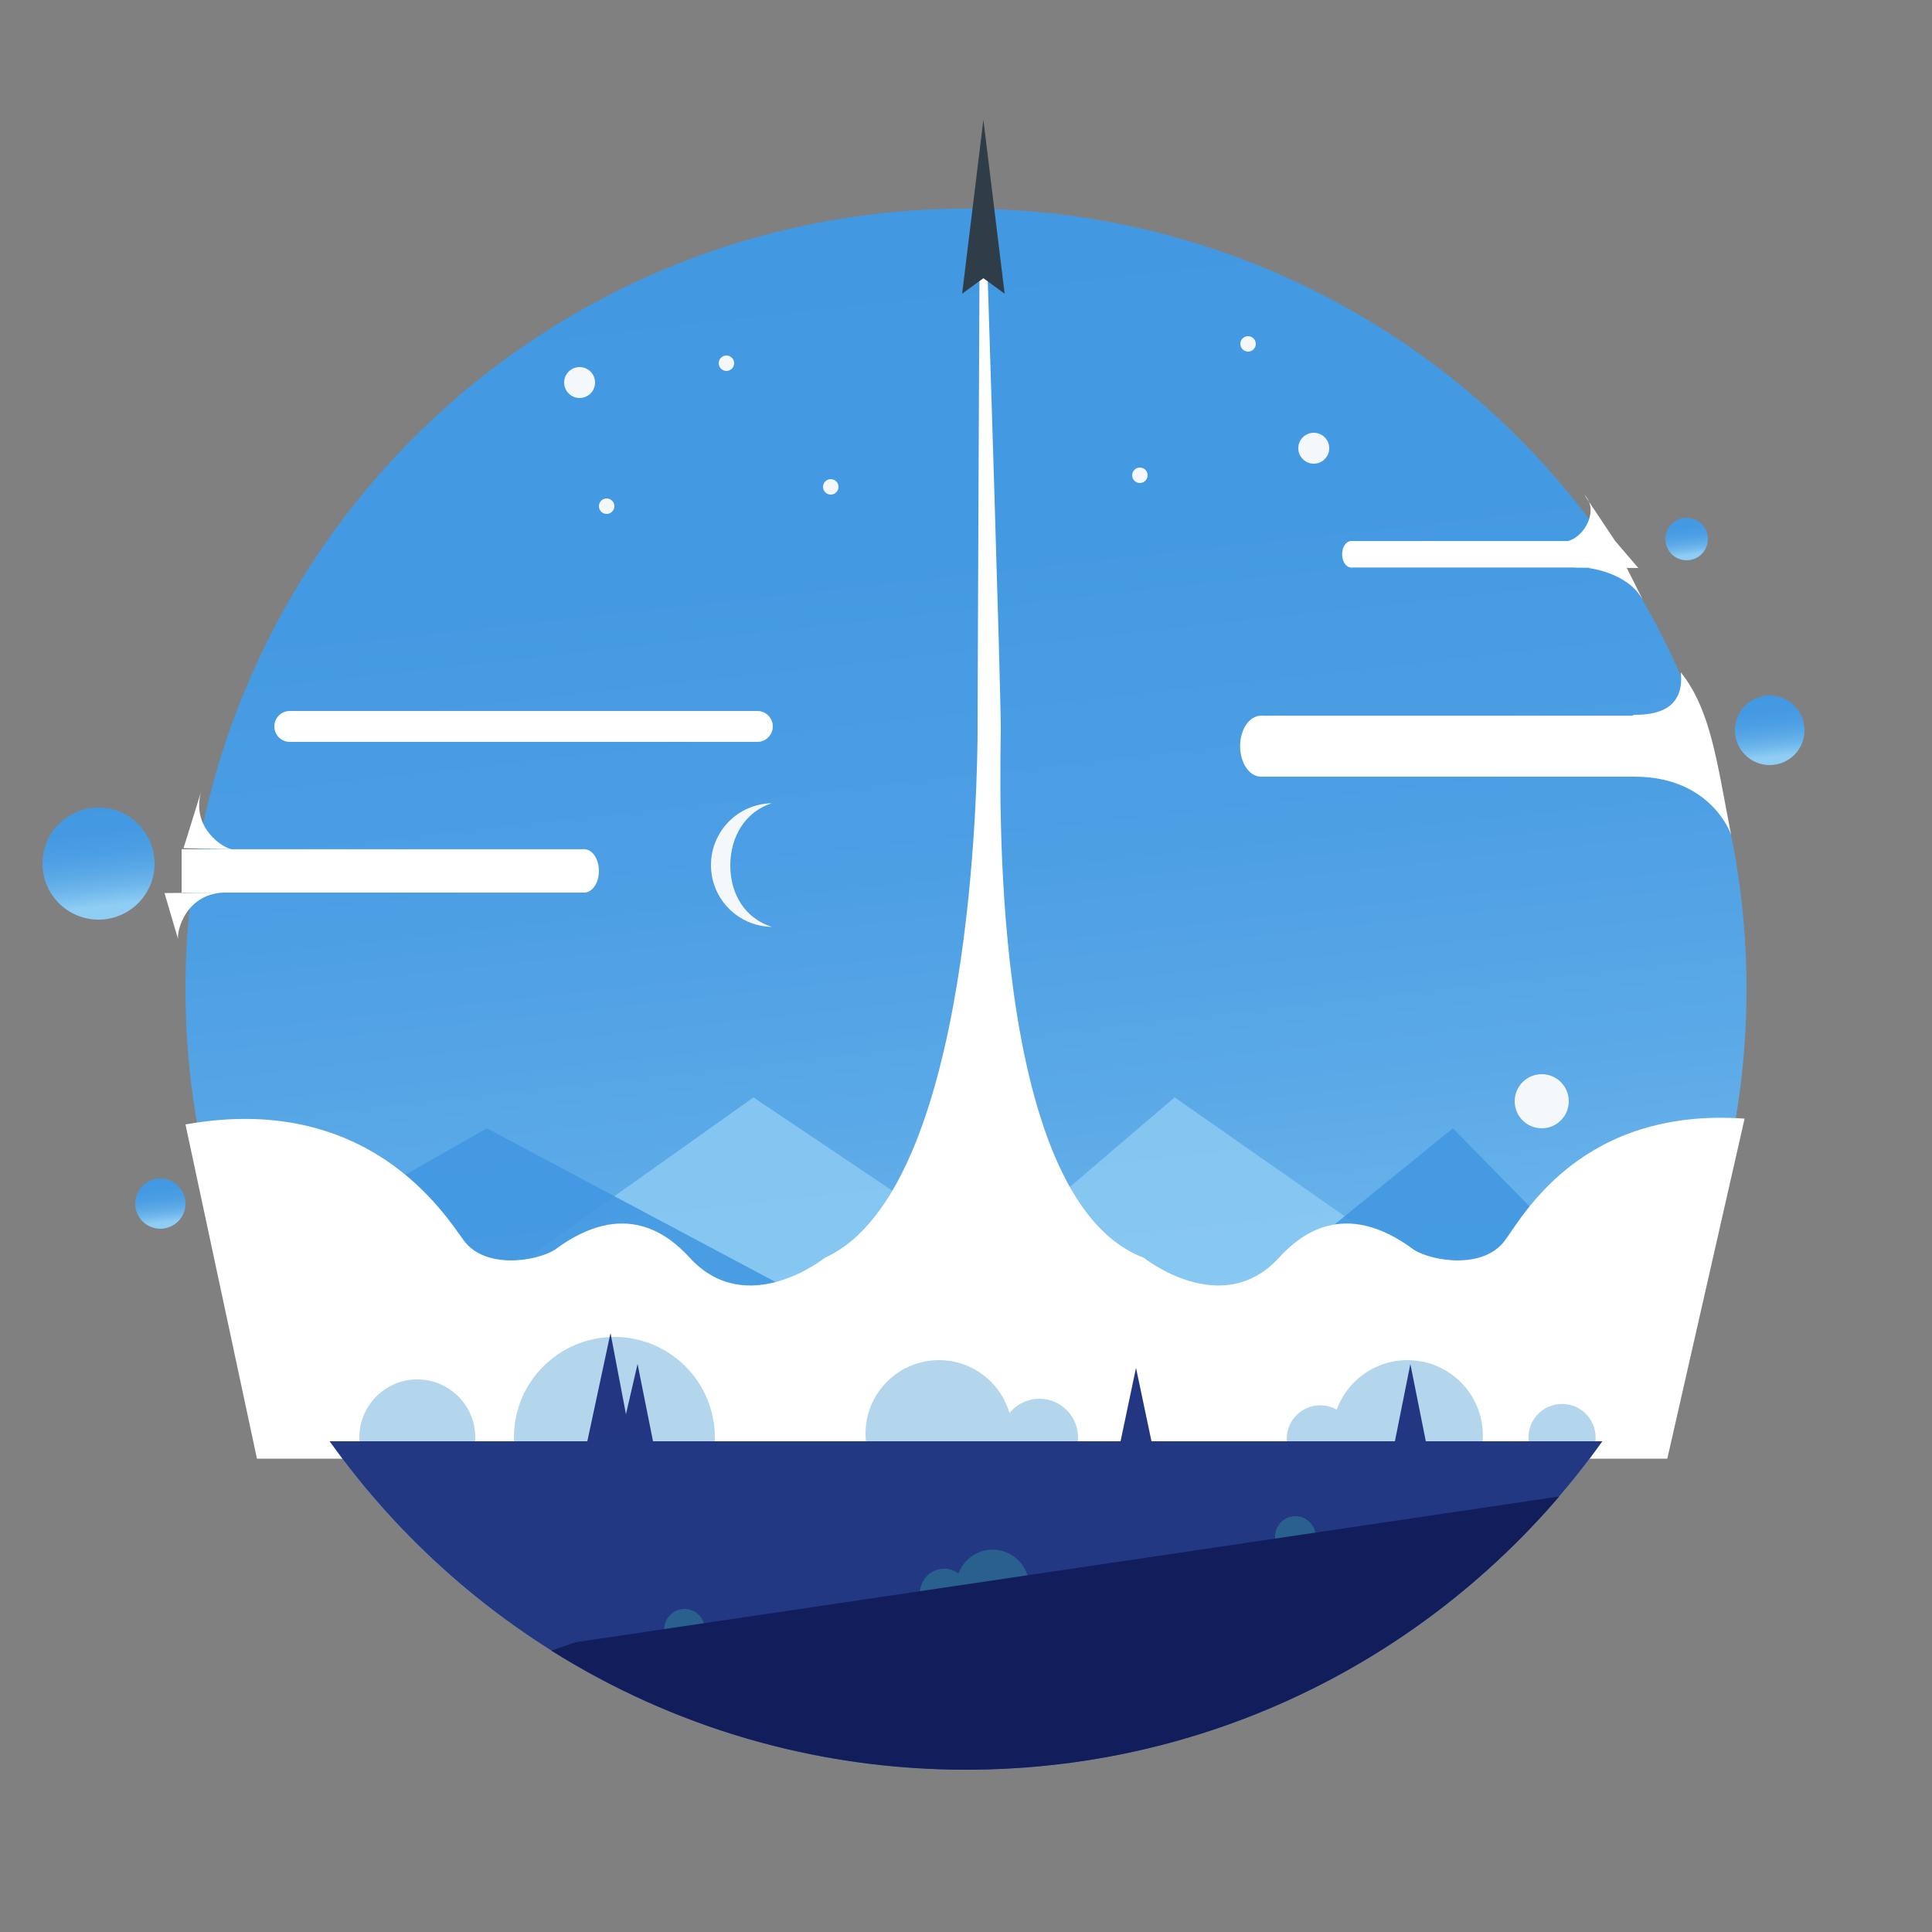 <?xml version="1.0" encoding="utf-8"?>
<!-- Generator: Adobe Illustrator 23.0.6, SVG Export Plug-In . SVG Version: 6.00 Build 0)  -->
<svg version="1.1" xmlns="http://www.w3.org/2000/svg" xmlns:xlink="http://www.w3.org/1999/xlink" x="0px" y="0px"
	 viewBox="0 0 500 500" style="enable-background:new 0 0 500 500;" xml:space="preserve">
<rect x="0" y="0" width="500" height="500" fill="#808080" stroke="none"/>
<style type="text/css">
	.st0{fill:url(#SVGID_1_);}
	.st1{fill:url(#SVGID_2_);}
	.st2{fill:url(#SVGID_3_);}
	.st3{fill:url(#SVGID_4_);}
	.st4{fill:url(#SVGID_5_);}
	.st5{opacity:0.8;fill:#8FCDF4;}
	.st6{opacity:0.9;fill:#4298E1;}
	.st7{fill:#FFFFFF;}
	.st8{fill:none;stroke:#000000;stroke-miterlimit:10;}
	.st9{fill:#2E3D47;}
	.st10{fill:#F5F8FA;}
	.st11{fill:#B4D6EC;}
	.st12{fill:#223882;}
	.st13{fill:#2A608E;}
	.st14{fill:#121E5B;}
	.st15{fill:#223682;}
	.st16{fill:#FFFFFF;stroke:#000000;stroke-miterlimit:10;}
</style>
<g id="Circle">
	<linearGradient id="SVGID_1_" gradientUnits="userSpaceOnUse" x1="272.941" y1="463.788" x2="220.621" y2="-10.105">
		<stop  offset="0.114" style="stop-color:#8FCDF4"/>
		<stop  offset="0.136" style="stop-color:#89C9F2"/>
		<stop  offset="0.245" style="stop-color:#6FB7EC"/>
		<stop  offset="0.366" style="stop-color:#5BA9E7"/>
		<stop  offset="0.504" style="stop-color:#4D9FE4"/>
		<stop  offset="0.671" style="stop-color:#449AE2"/>
		<stop  offset="0.956" style="stop-color:#4298E1"/>
	</linearGradient>
	<circle class="st0" cx="250" cy="256" r="202"/>
	<linearGradient id="SVGID_2_" gradientUnits="userSpaceOnUse" x1="459.022" y1="198.258" x2="456.691" y2="177.144">
		<stop  offset="0.114" style="stop-color:#8FCDF4"/>
		<stop  offset="0.136" style="stop-color:#89C9F2"/>
		<stop  offset="0.245" style="stop-color:#6FB7EC"/>
		<stop  offset="0.366" style="stop-color:#5BA9E7"/>
		<stop  offset="0.504" style="stop-color:#4D9FE4"/>
		<stop  offset="0.671" style="stop-color:#449AE2"/>
		<stop  offset="0.956" style="stop-color:#4298E1"/>
	</linearGradient>
	<circle class="st1" cx="458" cy="189" r="9"/>
	<linearGradient id="SVGID_3_" gradientUnits="userSpaceOnUse" x1="27.147" y1="238.416" x2="23.391" y2="204.398">
		<stop  offset="0.114" style="stop-color:#8FCDF4"/>
		<stop  offset="0.136" style="stop-color:#89C9F2"/>
		<stop  offset="0.245" style="stop-color:#6FB7EC"/>
		<stop  offset="0.366" style="stop-color:#5BA9E7"/>
		<stop  offset="0.504" style="stop-color:#4D9FE4"/>
		<stop  offset="0.671" style="stop-color:#449AE2"/>
		<stop  offset="0.956" style="stop-color:#4298E1"/>
	</linearGradient>
	<circle class="st2" cx="25.5" cy="223.5" r="14.5"/>
	<linearGradient id="SVGID_4_" gradientUnits="userSpaceOnUse" x1="437.125" y1="145.158" x2="435.7" y2="132.255">
		<stop  offset="0.114" style="stop-color:#8FCDF4"/>
		<stop  offset="0.136" style="stop-color:#89C9F2"/>
		<stop  offset="0.245" style="stop-color:#6FB7EC"/>
		<stop  offset="0.366" style="stop-color:#5BA9E7"/>
		<stop  offset="0.504" style="stop-color:#4D9FE4"/>
		<stop  offset="0.671" style="stop-color:#449AE2"/>
		<stop  offset="0.956" style="stop-color:#4298E1"/>
	</linearGradient>
	<circle class="st3" cx="436.5" cy="139.5" r="5.5"/>
	<linearGradient id="SVGID_5_" gradientUnits="userSpaceOnUse" x1="42.238" y1="318.186" x2="40.555" y2="302.937">
		<stop  offset="0.114" style="stop-color:#8FCDF4"/>
		<stop  offset="0.136" style="stop-color:#89C9F2"/>
		<stop  offset="0.245" style="stop-color:#6FB7EC"/>
		<stop  offset="0.366" style="stop-color:#5BA9E7"/>
		<stop  offset="0.504" style="stop-color:#4D9FE4"/>
		<stop  offset="0.671" style="stop-color:#449AE2"/>
		<stop  offset="0.956" style="stop-color:#4298E1"/>
	</linearGradient>
	<circle class="st4" cx="41.5" cy="311.5" r="6.5"/>
</g>
<g id="Mountains">
	<polygon class="st5" points="81,365 195,284 256,325 304,284 417,363 	"/>
	<polygon class="st6" points="68,325 126,292 203,333 253,303 312,344 376,292 427,344 177,355 	"/>
</g>
<g id="Rocket">
	<path class="st7" d="M451.5,289.5c-42-3-57.23,25-62,31.5c-5.5,7.5-18.5,5.5-23.5,2.5c-18.14-13.57-29.71-3.77-35,2
		c-14.82,16.17-35,0-35,0c-41-15.5-37-126-37-137s-3.5-120-3.5-120h-2c0,0-0.5,109-0.5,120s-1,119.5-39.5,137c0,0-20.18,16.17-35,0
		c-5.29-5.77-16.86-15.57-35-2c-5,3-18,5-23.5-2.5c-4.77-6.5-24.5-38.5-72-30l18.5,86.5h365L451.5,289.5z"/>
	<path class="st8" d="M37.5,283.5"/>
	<polygon class="st9" points="254.5,31 249,76 254.5,72 260,76 	"/>
</g>
<g id="Circle_Details">
	<circle class="st10" cx="188" cy="94" r="2"/>
	<circle class="st10" cx="215" cy="126" r="2"/>
	<circle class="st10" cx="157" cy="131" r="2"/>
	<circle class="st10" cx="295" cy="123" r="2"/>
	<circle class="st10" cx="323" cy="89" r="2"/>
	<circle class="st10" cx="150" cy="99" r="4"/>
	<circle class="st10" cx="340" cy="116" r="4"/>
	<circle class="st10" cx="399" cy="285" r="7"/>
	<path class="st10" d="M199.75,239.87c-8.73-0.13-15.75-7.24-15.75-15.99c0-8.76,7.02-15.87,15.75-16
		c-6.81,2.13-10.75,8.6-10.75,16.12C189,231.51,192.94,237.74,199.75,239.87z"/>
</g>
<g id="Landscape">
	<circle class="st11" cx="108" cy="372" r="15"/>
	<circle class="st11" cx="159" cy="372" r="26"/>
	<circle class="st11" cx="243" cy="371" r="19"/>
	<circle class="st11" cx="269" cy="372" r="10"/>
	<circle class="st11" cx="364.26" cy="371.5" r="19.5"/>
	<circle class="st11" cx="341.68" cy="372.37" r="8.68"/>
	<circle class="st11" cx="404.26" cy="372.01" r="8.68"/>
	<path class="st12" d="M414.69,373c-36.62,51.44-96.73,85-164.69,85s-128.07-33.56-164.69-85H414.69z"/>
	<path class="st13" d="M177.15,421.65l5.2-0.75c-0.41-2.85-3.1-4.86-5.95-4.45c-2.85,0.41-4.86,3.1-4.45,5.95L177.15,421.65z"/>
	<path class="st13" d="M244.36,412.25l6.23-0.69c-0.38-3.42-3.51-5.92-6.93-5.54c-3.42,0.38-5.92,3.51-5.54,6.92L244.36,412.25z"/>
	<path class="st13" d="M256.89,410.48l9.38-1.04c-0.57-5.15-5.28-8.91-10.43-8.34c-5.15,0.57-8.91,5.28-8.34,10.43L256.89,410.48z"
		/>
	<path class="st13" d="M335.25,397.64l5.19-0.87c-0.48-2.85-3.21-4.8-6.06-4.32c-2.85,0.48-4.8,3.21-4.32,6.06L335.25,397.64z"/>
	<path class="st14" d="M403.51,387.29C366.46,430.57,311.44,458,250,458c-39.43,0-76.22-11.3-107.32-30.83L149,425L403.51,387.29z"
		/>
	<polygon class="st15" points="152,373 158,345 162,366 165,353 169,373 	"/>
	<polygon class="st15" points="290,373 294,354 298,373 	"/>
	<polygon class="st15" points="361,373 365,353 369,373 	"/>
</g>
<g id="Circle_Cutouts">
	<path class="st7" d="M425,155c-4-7-14-8-14-8l9-2C420,145,425.7,156.23,425,155z"/>
	<g>
		<circle class="st7" cx="75" cy="188" r="4"/>
		<circle class="st7" cx="196" cy="188" r="4"/>
		<path class="st16" d="M75,184"/>
		<path class="st16" d="M197,184.5"/>
		<rect x="75" y="184" class="st7" width="121" height="8"/>
	</g>
	<g>
		<ellipse class="st7" cx="151.19" cy="225.39" rx="3.81" ry="5.61"/>
		<path class="st16" d="M35.81,219.78"/>
		<path class="st16" d="M152.14,220.48"/>
		<g>
			<rect x="47" y="219.78" class="st7" width="104.19" height="11.22"/>
			<path class="st7" d="M59.98,219.78C57.95,219.55,49.5,214.5,52,205l-4.5,14.5L59.98,219.78z"/>
			<path class="st7" d="M46.1,243.09c-0.4-2,1.84-11.58,11.65-12.09l-15.18,0.12L46.1,243.09z"/>
		</g>
	</g>
	<g>
		<ellipse class="st7" cx="349.67" cy="143.45" rx="2.33" ry="3.43"/>
		<path class="st16" d="M420.1,140.02"/>
		<path class="st16" d="M349.09,140.45"/>
		<g>
			
				<rect x="349.67" y="140.02" transform="matrix(-1 -1.224647e-16 1.224647e-16 -1 762.941 286.891)" class="st7" width="63.6" height="6.85"/>
		</g>
	</g>
	<path class="st7" d="M410,128c4,4,0,11-4.23,12.02C401.98,140.93,418,140,418,140L410,128z"/>
	<ellipse class="st7" cx="326.3" cy="193.11" rx="5.36" ry="7.88"/>
	<path class="st16" d="M488.35,185.22"/>
	<path class="st16" d="M324.97,186.21"/>
	<g>
		
			<rect x="326.3" y="185.22" transform="matrix(-1 -1.224647e-16 1.224647e-16 -1 749.304 386.214)" class="st7" width="96.7" height="15.77"/>
	</g>
	<path class="st7" d="M435,174c1,10-7,11-12,11c-3,0,0,16,0,16c20,0,25,15,25,15C444.37,197.49,442.84,183.85,435,174z"/>
	<polygon class="st7" points="418,140 424,147 407.61,146.87 407.61,139.5 	"/>
</g>
</svg>
